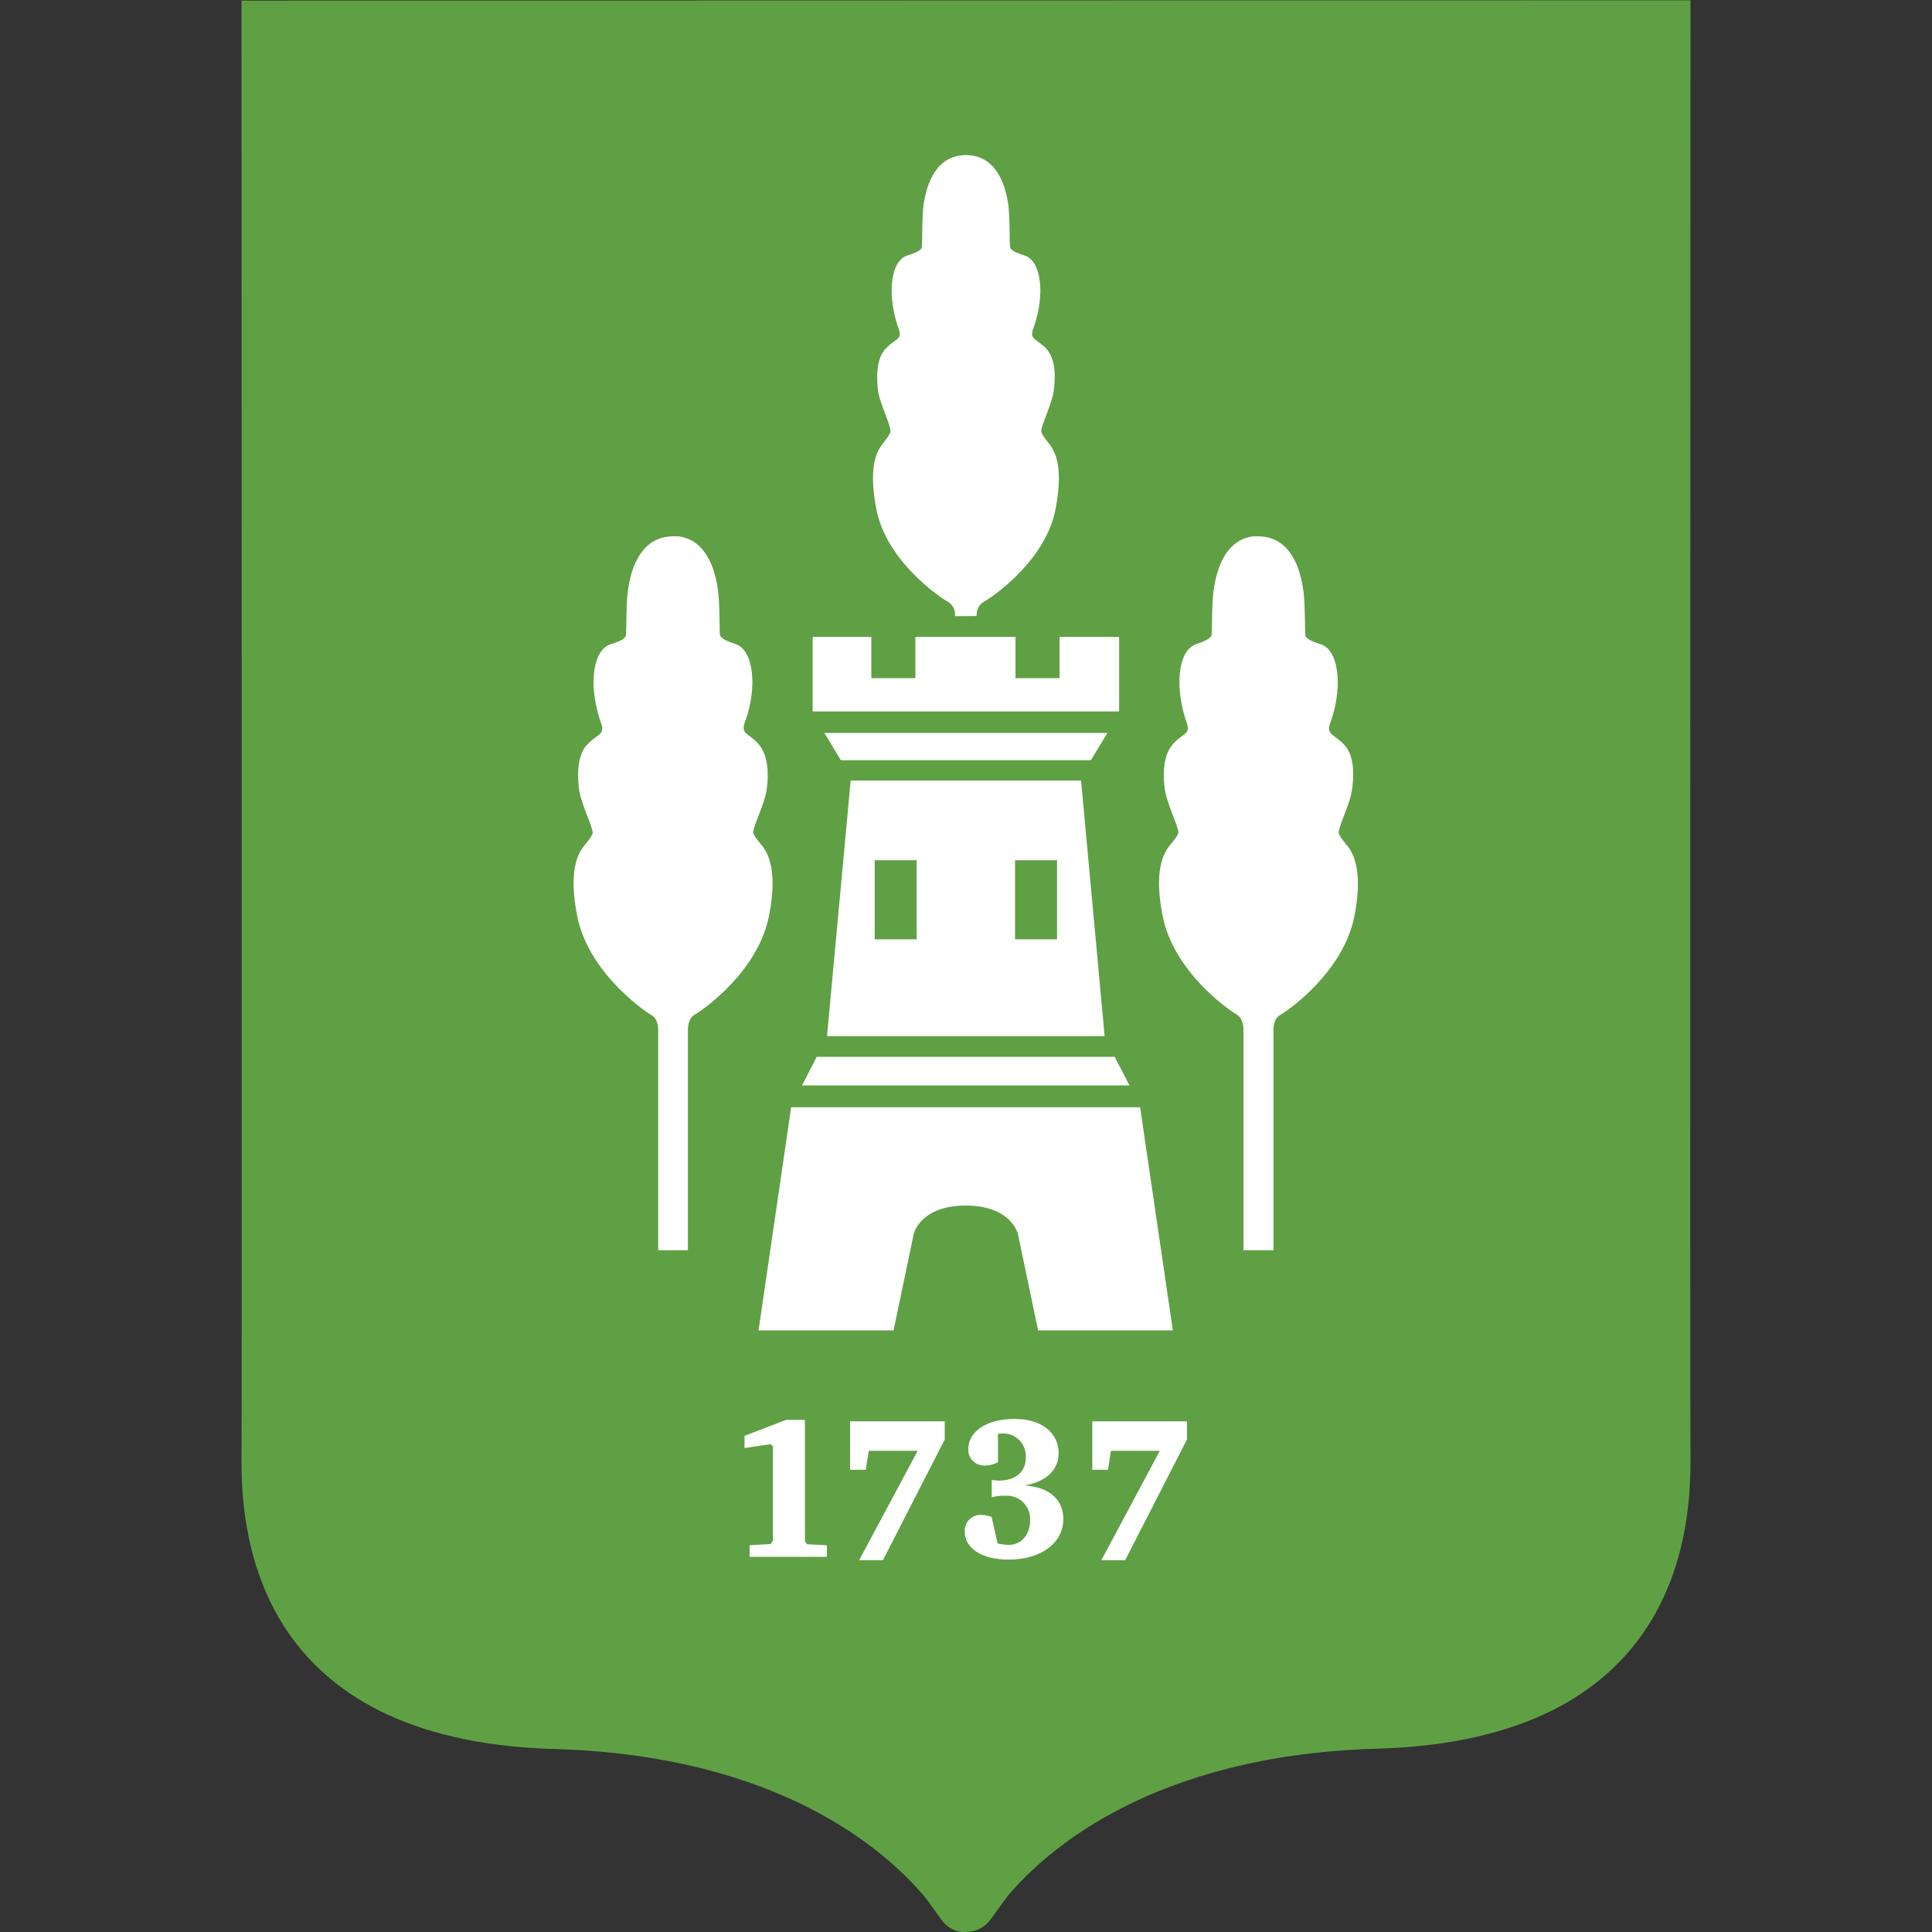 <svg width="16" height="16" viewBox="0 0 16 16" fill="none" xmlns="http://www.w3.org/2000/svg">
<rect x="0" y="0" width="16" height="16" fill="#333333" stroke="none"/>
<g clip-path="url(#clip0_2321_4249)">
<path d="M8 15.999C8.034 16 8.069 15.993 8.101 15.979C8.133 15.965 8.161 15.945 8.185 15.919C8.21 15.892 8.313 15.741 8.351 15.695C8.667 15.324 9.549 14.528 11.431 14.481C13.846 14.4 14 12.751 14 12.104C13.995 12.104 14 0.002 14 0.002L2 0.005C2 0.005 2.004 12.107 2 12.107C2 12.754 2.154 14.405 4.569 14.484C6.451 14.532 7.333 15.328 7.649 15.698C7.689 15.744 7.791 15.895 7.815 15.922C7.838 15.948 7.867 15.968 7.898 15.982C7.93 15.996 7.965 16.003 7.999 16.003L8 15.999Z" fill="#5FA044"/>
<path d="M8.41 5.275V5.616H8.775V5.275H9.268V5.892H6.73V5.275H7.216V5.616H7.581V5.275H8.41ZM7.909 5.103V5.092C7.91 5.069 7.904 5.045 7.892 5.025C7.88 5.005 7.862 4.989 7.841 4.978C7.763 4.933 7.335 4.634 7.257 4.213C7.214 3.991 7.217 3.799 7.301 3.687C7.327 3.652 7.375 3.596 7.375 3.571C7.375 3.517 7.294 3.357 7.273 3.247C7.26 3.151 7.251 2.986 7.327 2.896C7.404 2.807 7.472 2.818 7.446 2.732C7.407 2.629 7.386 2.521 7.384 2.411C7.384 2.313 7.404 2.15 7.516 2.115C7.604 2.088 7.627 2.068 7.633 2.051C7.64 2.034 7.633 1.794 7.65 1.687C7.665 1.594 7.716 1.314 7.959 1.287L7.999 1.283L8.04 1.287C8.283 1.314 8.334 1.594 8.349 1.687C8.366 1.795 8.358 2.036 8.366 2.051C8.373 2.067 8.394 2.088 8.483 2.115C8.594 2.15 8.616 2.313 8.616 2.411C8.614 2.521 8.592 2.629 8.553 2.732C8.527 2.818 8.595 2.807 8.672 2.896C8.748 2.986 8.74 3.151 8.725 3.247C8.706 3.356 8.625 3.516 8.623 3.571C8.623 3.596 8.672 3.652 8.697 3.687C8.783 3.8 8.784 3.992 8.742 4.213C8.664 4.634 8.235 4.933 8.157 4.978C8.136 4.988 8.118 5.005 8.106 5.025C8.094 5.045 8.088 5.069 8.088 5.092V5.102L7.909 5.103ZM7.999 6.296H9.034L9.171 6.07H6.827L6.964 6.296H7.999V6.296ZM7.998 9.17H9.442L9.713 11.018H8.597L8.43 10.219C8.43 10.219 8.376 9.984 7.998 9.984C7.619 9.984 7.567 10.219 7.567 10.219L7.4 11.018H6.282L6.552 9.17H7.998V9.17ZM9.354 8.989L9.231 8.752H6.764L6.642 8.989H9.354V8.989ZM5.572 4.441H5.613C5.874 4.47 5.929 4.774 5.944 4.875C5.963 4.988 5.957 5.248 5.963 5.263C5.97 5.278 5.996 5.303 6.089 5.333C6.207 5.37 6.231 5.545 6.231 5.652C6.229 5.768 6.207 5.883 6.165 5.991C6.136 6.087 6.21 6.072 6.29 6.172C6.369 6.271 6.365 6.444 6.348 6.546C6.33 6.663 6.24 6.837 6.238 6.892C6.238 6.918 6.29 6.978 6.319 7.013C6.411 7.139 6.416 7.345 6.369 7.582C6.282 8.035 5.842 8.351 5.753 8.403C5.69 8.44 5.697 8.531 5.697 8.56V10.354H5.451V8.563C5.451 8.534 5.458 8.441 5.394 8.406C5.308 8.355 4.868 8.037 4.78 7.585C4.733 7.347 4.736 7.139 4.829 7.016C4.856 6.98 4.91 6.92 4.908 6.894C4.905 6.839 4.817 6.665 4.797 6.549C4.783 6.447 4.773 6.269 4.856 6.174C4.94 6.079 5.012 6.089 4.98 5.994C4.94 5.885 4.918 5.77 4.915 5.654C4.915 5.547 4.94 5.371 5.058 5.335C5.152 5.306 5.177 5.284 5.183 5.265C5.19 5.247 5.183 4.99 5.202 4.877C5.217 4.776 5.273 4.473 5.534 4.444L5.572 4.441ZM10.424 4.441H10.383C10.123 4.47 10.068 4.774 10.053 4.875C10.033 4.988 10.04 5.248 10.033 5.263C10.026 5.278 10.003 5.303 9.91 5.333C9.79 5.37 9.767 5.545 9.767 5.652C9.769 5.768 9.791 5.883 9.83 5.991C9.862 6.087 9.787 6.072 9.706 6.172C9.625 6.271 9.633 6.444 9.648 6.546C9.668 6.663 9.755 6.837 9.759 6.892C9.759 6.918 9.706 6.978 9.678 7.013C9.585 7.139 9.581 7.345 9.628 7.582C9.715 8.035 10.155 8.351 10.243 8.403C10.305 8.44 10.298 8.531 10.298 8.56V10.354H10.546V8.563C10.546 8.534 10.539 8.441 10.601 8.406C10.689 8.355 11.13 8.037 11.217 7.585C11.264 7.347 11.257 7.139 11.167 7.016C11.139 6.98 11.086 6.92 11.086 6.894C11.088 6.839 11.177 6.665 11.195 6.549C11.212 6.447 11.222 6.269 11.138 6.174C11.053 6.079 10.983 6.089 11.014 5.994C11.055 5.885 11.077 5.77 11.079 5.654C11.079 5.547 11.054 5.371 10.936 5.335C10.844 5.306 10.817 5.284 10.811 5.265C10.805 5.247 10.811 4.99 10.792 4.877C10.776 4.776 10.722 4.473 10.46 4.444L10.424 4.441ZM8.953 6.464H7.045L6.849 8.581H9.148L8.953 6.464ZM7.591 7.779H7.244V7.124H7.591V7.779ZM8.754 7.779H8.406V7.124H8.754V7.779ZM6.666 11.759V12.764L6.683 12.789L6.848 12.797V12.893H6.208V12.797L6.383 12.787L6.401 12.758V11.978L6.382 11.96L6.166 11.992V11.891L6.51 11.759H6.666V11.759ZM8.806 12.582C8.806 12.77 8.633 12.916 8.351 12.916C8.123 12.916 7.99 12.815 7.99 12.688C7.988 12.669 7.99 12.651 7.997 12.633C8.003 12.615 8.013 12.599 8.026 12.586C8.039 12.572 8.054 12.562 8.071 12.555C8.089 12.548 8.107 12.545 8.126 12.546C8.155 12.546 8.184 12.552 8.212 12.562L8.262 12.782C8.291 12.789 8.32 12.793 8.35 12.795C8.458 12.795 8.531 12.71 8.531 12.589C8.532 12.562 8.528 12.535 8.518 12.509C8.508 12.484 8.493 12.461 8.473 12.441C8.454 12.422 8.431 12.408 8.405 12.398C8.379 12.389 8.352 12.385 8.325 12.387C8.287 12.385 8.25 12.39 8.213 12.4V12.256C8.233 12.259 8.253 12.261 8.272 12.262C8.41 12.262 8.495 12.189 8.495 12.074C8.497 12.047 8.494 12.02 8.484 11.994C8.475 11.968 8.46 11.945 8.441 11.926C8.422 11.906 8.398 11.892 8.373 11.882C8.347 11.873 8.319 11.869 8.292 11.872C8.283 11.872 8.275 11.874 8.265 11.874V12.108C8.233 12.127 8.197 12.137 8.16 12.137C8.141 12.138 8.122 12.136 8.105 12.129C8.087 12.123 8.071 12.113 8.058 12.1C8.045 12.087 8.034 12.071 8.027 12.054C8.021 12.037 8.018 12.018 8.019 11.999C8.019 11.861 8.162 11.751 8.402 11.751C8.629 11.751 8.767 11.867 8.767 12.035C8.767 12.17 8.669 12.269 8.485 12.302C8.693 12.316 8.806 12.419 8.806 12.583L8.806 12.582ZM9.121 12.921L9.605 12.015H9.2L9.176 12.172H9.046V11.771H9.83V11.921L9.318 12.921H9.121V12.921ZM7.115 12.921L7.6 12.015H7.195L7.17 12.172H7.04V11.771H7.824V11.921L7.312 12.921H7.115V12.921Z" fill="white"/>
</g>
<defs>
<clipPath id="clip0_2321_4249">
<rect width="16" height="16" fill="white"/>
</clipPath>
</defs>
</svg>
